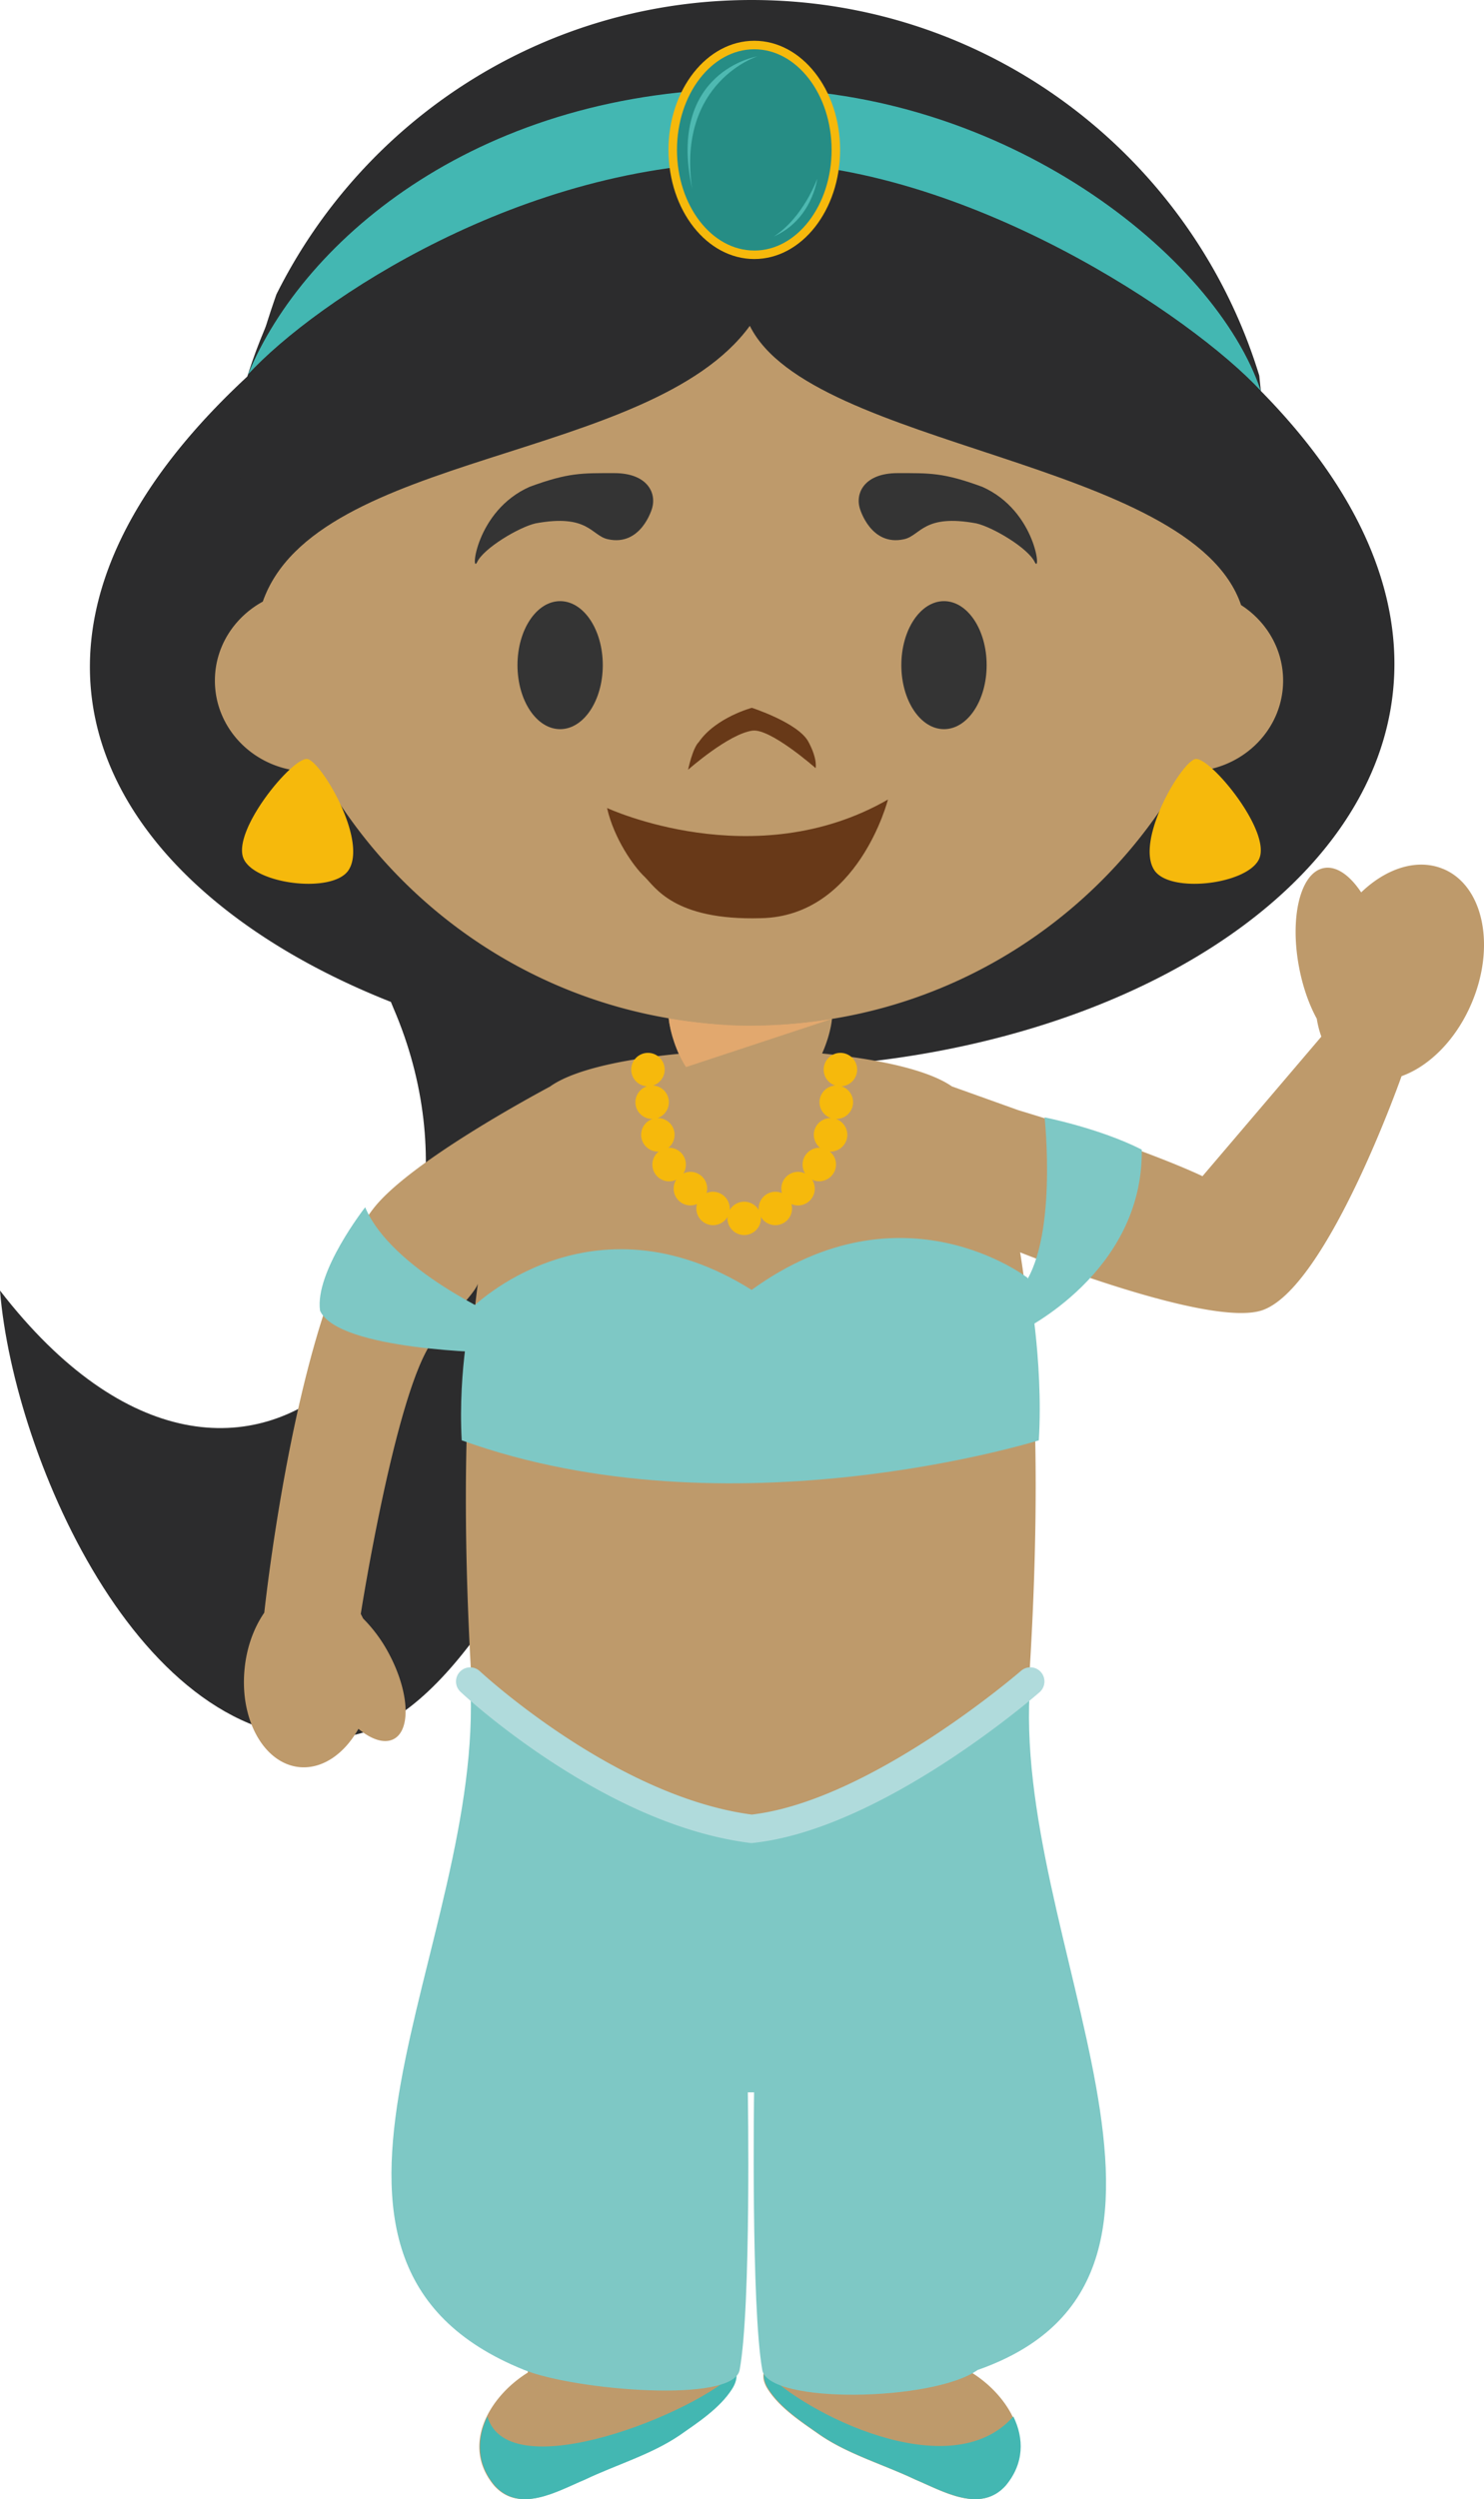 <svg xmlns="http://www.w3.org/2000/svg" width="69.588" height="117.139"><g fill-rule="evenodd" stroke-miterlimit="10" data-paper-data="{&quot;isPaintingLayer&quot;:true}" style="mix-blend-mode:normal"><path fill="#2c2c2d" d="M0 60.49c11.723 15.17 24.38.59 18.467-13.197-4.29-10.013 15.381 2.057 15.381 2.057s-8.275 30.79-17.637 32.04C6.853 82.64.648 68.447 0 60.49"/><path fill="#2c2c2d" d="M59.124 18.324c16.156 16.413-1.516 31.74-23.795 31.74-22.36 0-42.637-15.214-23.47-32.657a46.9 46.9 0 0 1 1.102-3.607C17.037 5.618 25.487 0 35.248 0c11.206 0 20.69 7.416 23.802 17.605.024.243.05.483.074.718"/><path fill="#be9a6b" d="M67.69 40.733c1.866.788 2.457 3.6 1.32 6.28-.728 1.719-1.988 2.963-3.288 3.428 0 0-3.471 9.866-6.502 10.961-2.432.882-11.294-2.666-11.384-2.703 1.682 10.247-.07 25.887-.07 25.887v.002L46.03 99.503l-.471 11.697h-.006c1.821 1.13 3.15 3.425 1.586 5.3-1.18 1.322-2.92.268-4.24-.287-1.459-.693-3.128-1.177-4.448-2.08-.853-.599-1.857-1.242-2.435-2.13-.179-.277-.262-.539-.199-.803h-.005V99.494l-.51-7.616h-.294l-.526 7.616V111.2h.009c.063.263-.022.528-.199.803-.578.888-1.582 1.527-2.435 2.125-1.32.903-2.986 1.394-4.446 2.09-1.322.554-3.064 1.602-4.242.282-1.561-1.875-.24-4.17 1.589-5.3h-.007l-.467-11.697-1.721-14.917s-1.504-14.202-.157-24.412c-.203.543-1.292 1.503-2.149 2.723-1.726 2.437-3.34 12.75-3.34 12.75.039.07.075.142.11.214.49.493.903 1.057 1.224 1.673.934 1.763 1.03 3.546.214 3.976-.438.231-1.043.03-1.658-.478-.661 1.18-1.697 1.905-2.784 1.793-1.66-.179-2.804-2.256-2.55-4.64.102-1.004.442-1.905.92-2.599-.002.02 1.504-14.326 5.13-18.957 1.704-2.176 7.579-5.33 8.267-5.7 1.3-.935 4.226-1.365 6.042-1.535-.302-.67-.49-1.41-.49-1.94h7.689c0 .53-.183 1.259-.48 1.924 1.787.175 4.743.607 6.087 1.543 0 0 2.333.833 3.107 1.112 6.088 1.837 8.642 3.096 8.642 3.096l5.573-6.541a4.781 4.781 0 0 1-.214-.842c-.356-.65-.648-1.466-.823-2.374-.46-2.374.053-4.472 1.15-4.685.589-.115 1.222.335 1.756 1.14 1.181-1.137 2.64-1.61 3.86-1.093" data-paper-data="{&quot;origPos&quot;:null}"/><path fill="#e2a86e" d="M32.169 50.014c-.437-.659-.742-1.626-.81-2.284 1.218.196 2.472.346 3.742.346 1.335 0 2.642-.111 3.917-.331L39 47.76l-6.831 2.254"/><path fill="#43b7b2" d="M34.517 111.174c.063.264-.018.543-.199.818-.573.886-1.577 1.545-2.433 2.143-1.32.903-2.986 1.39-4.448 2.086-1.322.556-3.057 1.597-4.237.277-.867-1.036-.843-2.204-.343-3.236.973 3.408 9.884-.201 11.677-2.116v.028h-.018m12.651 5.324c-1.182 1.32-2.922.276-4.242-.28-1.457-.696-3.129-1.182-4.451-2.086-.855-.602-1.856-1.254-2.43-2.14-.177-.275-.264-.554-.199-.818h.018v-.026c1.791 1.922 8.695 5.465 11.655 2.114.504 1.027.513 2.197-.352 3.235"/><path fill="#7ec8c5" d="M24.59 111.085c-12.788-5.136-1.818-19.995-2.544-32.272 2.103 2.366 6.718 5.826 13.202 6.906 6.277-.936 10.095-3.749 13.067-6.906-.988 12.044 10.043 27.89-2.476 32.272-2.054 1.47-9.806 1.616-10.094 0-.53-2.979-.384-13.015-.384-13.015h-.294s.166 10.041-.384 13.015c-.295 1.59-7.754.94-10.093 0"/><path fill="#b0dbdc" d="m35.241 86.386-.078-.006c-2.902-.369-6.07-1.673-9.417-3.88-2.47-1.629-4.087-3.139-4.154-3.204a.66.66 0 0 1-.029-.936.662.662 0 0 1 .936-.03c.075.067 6.33 5.87 12.753 6.721 5.581-.65 12.554-6.676 12.626-6.737a.66.66 0 0 1 .936.063c.24.277.21.696-.065.938-.297.26-7.423 6.422-13.431 7.065l-.077.007z"/><path fill="#7ec8c5" d="M21.65 67.509c-.181-3.382.486-6.216.486-6.216s5.566-5.566 13.109-.834c7.075-5.123 12.942-.565 12.942-.565s.753 3.832.526 7.615c0 0-14.493 4.536-27.063 0"/><path fill="#7ec8c5" d="M17.124 56.586c1.23 2.932 6.34 5.169 6.34 5.169l-.235 1.645s-7.36-.083-8.221-1.964c-.264-1.813 2.116-4.85 2.116-4.85m30.739 3.833c1.768-2.127 1.12-8.047 1.12-8.047s2.578.509 4.557 1.512c.072 5.782-5.677 8.51-5.677 8.51s-.035-1.482 0-1.975"/><path fill="#be9a6b" d="M58.195 28.359c1.187.761 1.973 2.063 1.973 3.543 0 2.352-1.984 4.259-4.43 4.259-.067 0-.137-.002-.207-.007-3.96 7.102-11.55 11.904-20.26 11.904-8.716 0-16.312-4.811-20.276-11.925a5.163 5.163 0 0 1-.488.028c-2.449 0-4.43-1.907-4.43-4.259 0-1.588.904-2.969 2.244-3.703a23.131 23.131 0 0 1-.24-3.327c0-12.808 10.382-23.188 23.19-23.188 12.805 0 23.185 10.381 23.185 23.188 0 1.183-.089 2.35-.26 3.487" data-paper-data="{&quot;origPos&quot;:null}"/><path fill="#343434" d="M30.577 23.826s-.503 1.803-2.082 1.446c-.772-.174-.908-1.201-3.386-.74-.779.18-2.417 1.156-2.732 1.808-.316.652-.088-2.392 2.457-3.522 1.835-.675 2.457-.642 3.977-.642s1.987.907 1.766 1.65m9.741 0s.503 1.803 2.082 1.446c.772-.174.908-1.201 3.386-.74.779.18 2.417 1.156 2.732 1.808.316.652.087-2.392-2.457-3.522-1.835-.675-2.457-.642-3.977-.642s-1.987.907-1.766 1.65m-12.052 7.35c0 1.657-.895 3-2 3s-2-1.343-2-3 .895-3 2-3 2 1.343 2 3m18 0c0 1.657-.895 3-2 3s-2-1.343-2-3 .895-3 2-3 2 1.343 2 3l15.83 1.128"/><path fill="#683918" d="M35.286 34.245c-1.125.153-3.02 1.834-3.02 1.834s.207-1.009.503-1.299c.8-1.156 2.487-1.604 2.487-1.604s2.173.703 2.65 1.588c.443.824.34 1.238.34 1.238s-2.121-1.871-2.96-1.756zM28.466 37.872s6.897 3.208 13.172-.397c0 0-1.39 5.47-5.95 5.561-4.115.122-4.984-1.492-5.477-1.956-.492-.463-1.42-1.772-1.745-3.208"/><path fill="#2c2c2d" d="M11.262 22.079c.016-1.206.105-2.677.275-4.239C14.633 7.688 24.077.303 35.246.303c9.716 0 18.13 5.598 22.19 13.745 1.123 3.203 1.812 6.354 1.869 7.774.198 4.935.486 6.094-1.108 6.537-2.322-6.832-20.18-7.314-23.036-13.087-4.654 6.393-20.36 5.867-22.837 12.923-.932-.473-1.091-3.912-1.06-6.116"/><path fill="#f6b90c" d="M39.46 50.916a.784.784 0 0 1-.247 1.53h-.015a.79.79 0 0 1 .535.744.788.788 0 0 1-.799.785l-.026-.002a.782.782 0 0 1 .295.61.79.79 0 0 1-1.121.71.784.784 0 0 1-.97 1.143.781.781 0 0 1-.755.988.782.782 0 0 1-.678-.39.785.785 0 1 1-1.567.074c0-.024.005-.052.007-.074a.787.787 0 0 1-.683.39.782.782 0 0 1-.755-.988.785.785 0 0 1-.969-1.143.783.783 0 0 1-.824-1.32l-.042.003a.786.786 0 0 1-.249-1.53h-.015a.786.786 0 0 1-.787-.786.793.793 0 0 1 .543-.744.784.784 0 1 1 .288-.037.785.785 0 0 1 .203 1.528h.018a.783.783 0 0 1 .49 1.396c.013 0 .042-.005.042-.005a.783.783 0 0 1 .783.786.772.772 0 0 1-.12.421.75.75 0 0 1 .331-.079c.434 0 .787.352.788.786a.806.806 0 0 1-.03.207.79.79 0 0 1 1.086.796.79.79 0 0 1 1.362 0 .784.784 0 0 1 .778-.855c.106 0 .212.02.31.059a.785.785 0 0 1 .755-.993.79.79 0 0 1 .334.079.787.787 0 0 1 .674-1.207c.01.003.02.004.029.005a.788.788 0 0 1-.297-.613.786.786 0 0 1 .787-.784h.016a.79.79 0 0 1-.537-.746.79.79 0 0 1 .737-.781.784.784 0 1 1 .295.037M14.399 35.575c.624.053 2.847 3.777 1.955 5.195-.703 1.122-4.324.696-4.914-.486-.637-1.27 2.241-4.77 2.959-4.708m41.674-.001c-.625.053-2.847 3.777-1.955 5.195.703 1.122 4.326.696 4.913-.486.633-1.27-2.238-4.77-2.958-4.708"/><path fill="#43b7b2" d="M35.288 4.158c11.834 0 21.706 7.818 23.836 14.165-3.189-3.46-13.926-10.72-23.836-10.72-10.759 0-20.47 6.49-23.66 9.95 2.643-6.424 10.98-13.395 23.66-13.395"/><path fill="#f6b90c" d="M39.394 7.026c0 2.825-1.802 5.115-4.023 5.115-2.226 0-4.024-2.29-4.024-5.116 0-2.825 1.798-5.114 4.024-5.114 2.22 0 4.023 2.289 4.023 5.114"/><path fill="#268d85" d="M35.371 11.743c-2.003 0-3.626-2.114-3.626-4.719 0-2.598 1.623-4.715 3.626-4.715 1.996 0 3.624 2.117 3.624 4.715 0 2.605-1.628 4.72-3.624 4.72"/><path fill="#4eb9b1" d="M32.45 8.826c-1.18-5.482 3.061-6.183 3.061-6.183s-3.766 1.198-3.06 6.184m3.832 2.259c1.396-.895 2.04-2.713 2.04-2.713s-.238 1.922-2.04 2.712"/></g></svg>